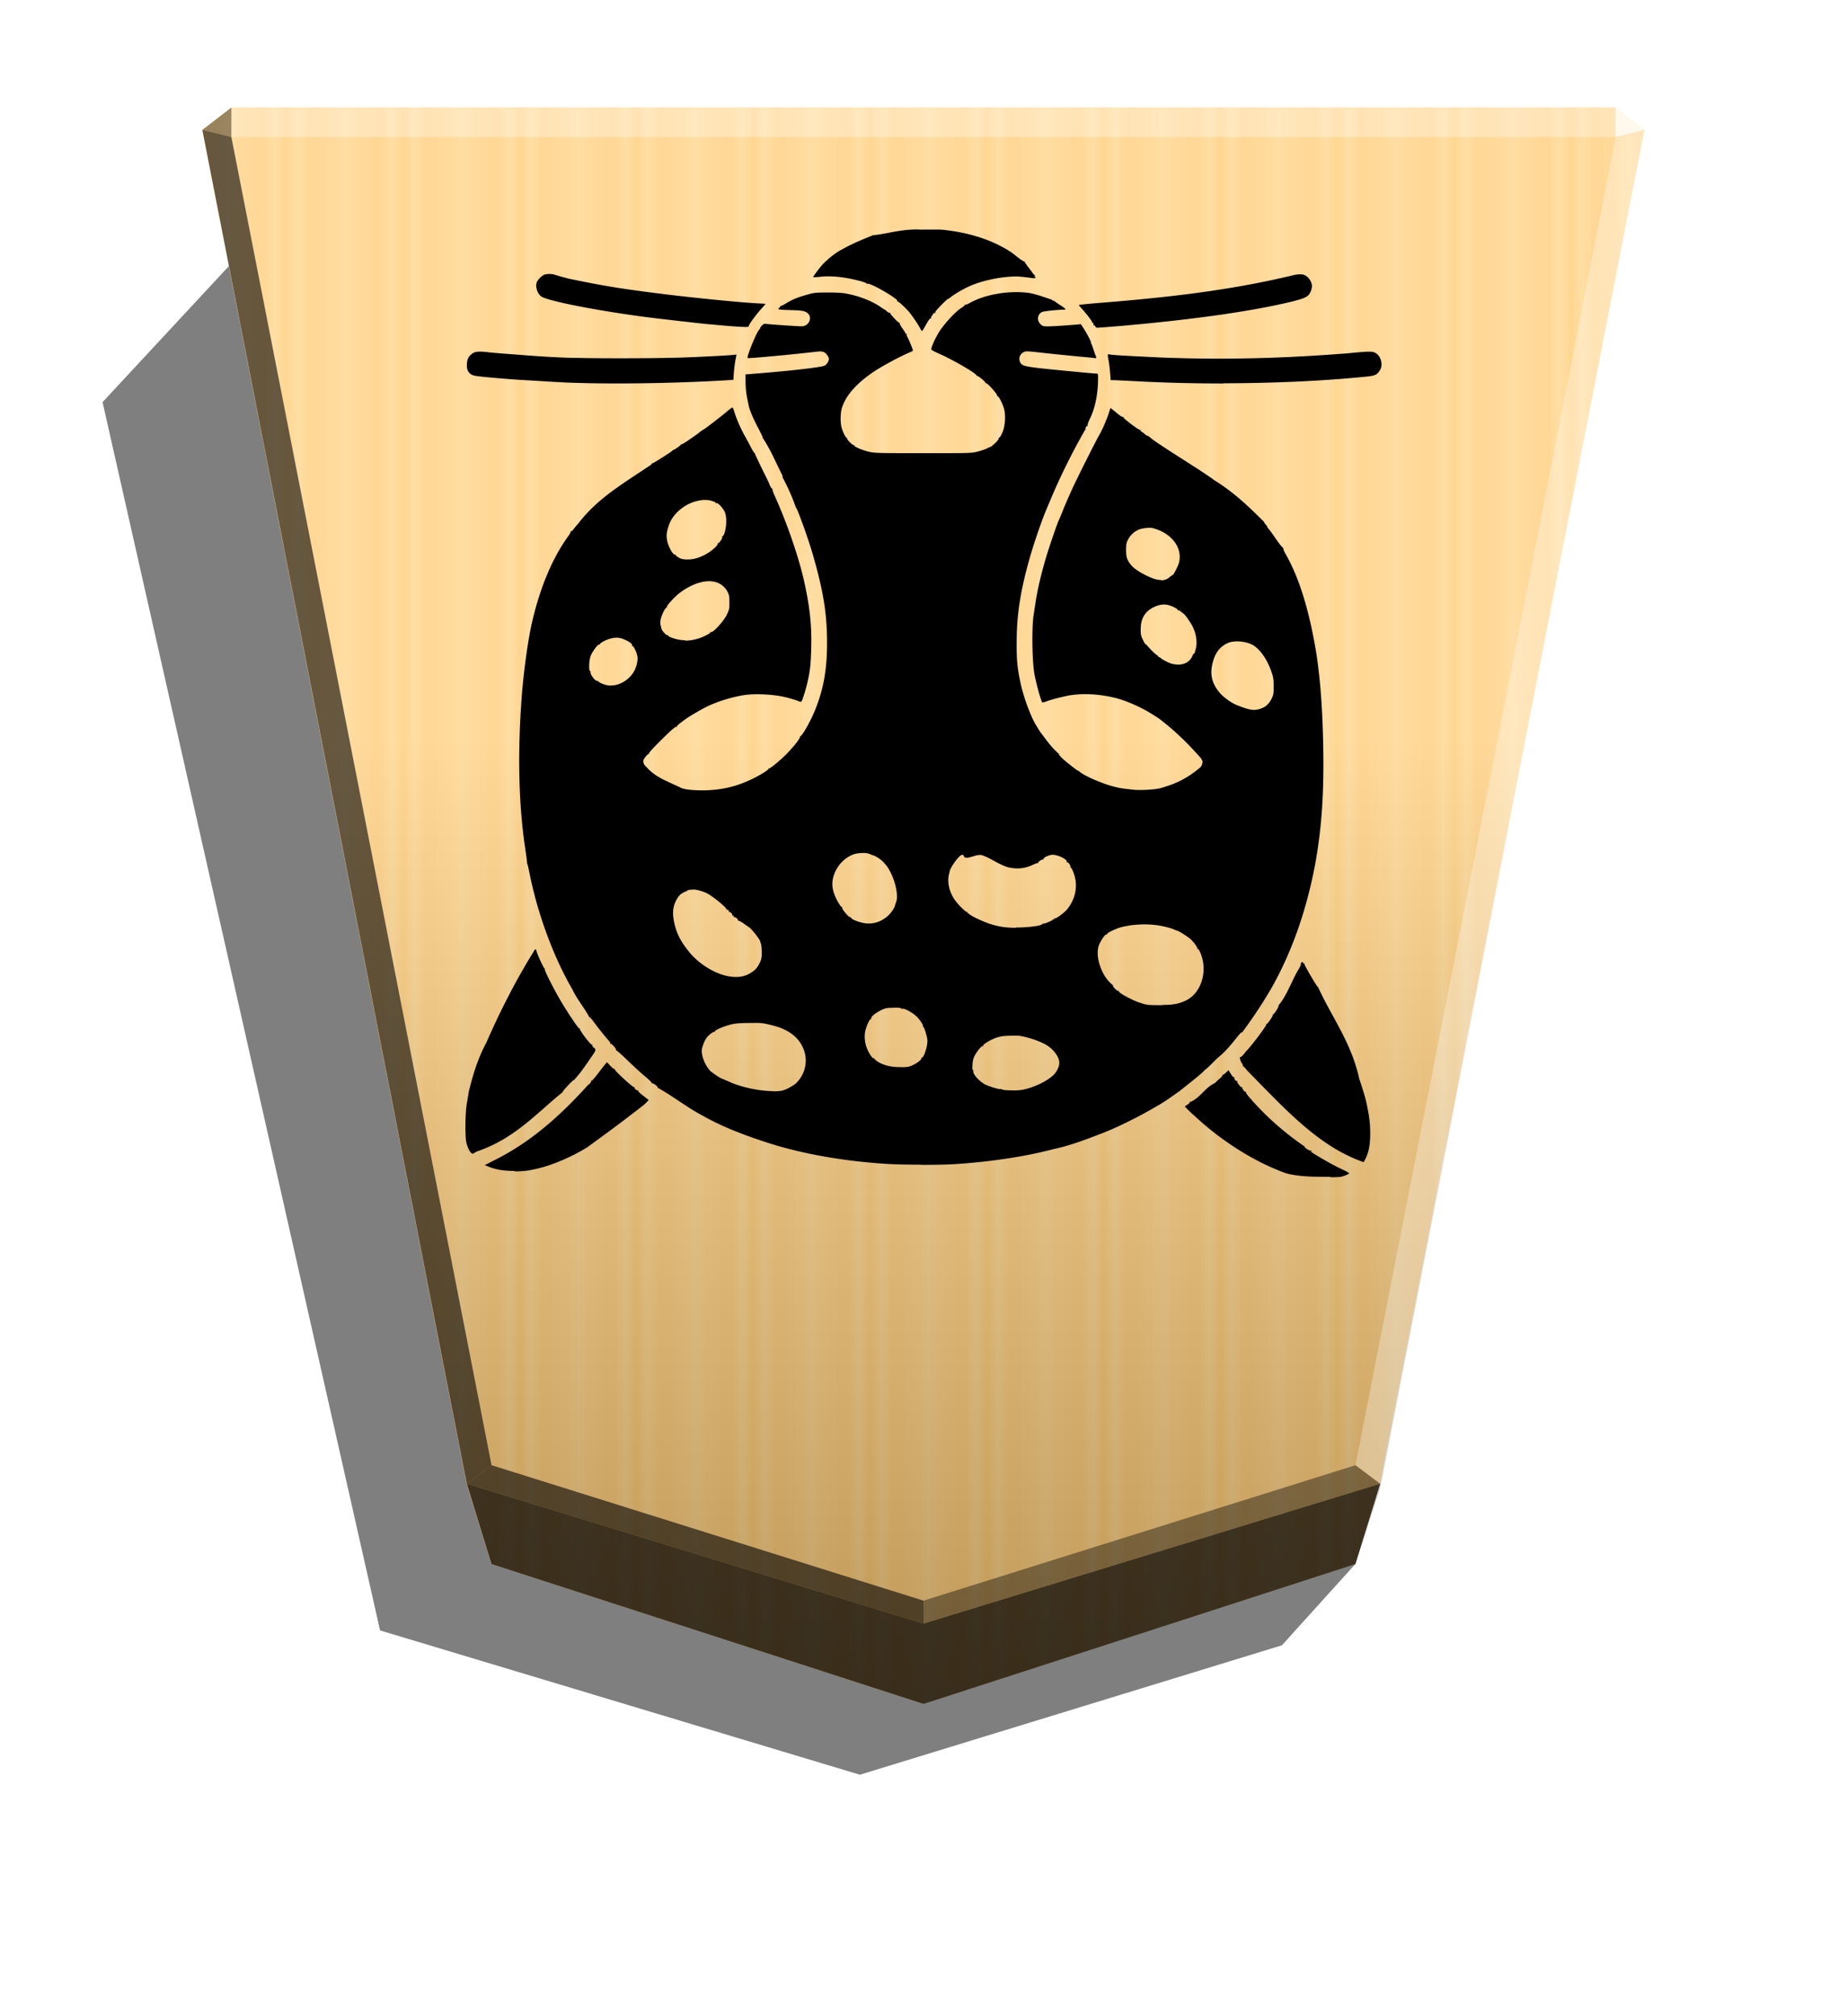 <svg xmlns="http://www.w3.org/2000/svg" width="498.898" height="544.252" viewBox="0 0 1320 1440">
    <defs>
        <linearGradient id="1_LEOPARD_svg__a" x1="-1430.769" x2="-1409.955" y1="-77.47" y2="-77.47" gradientUnits="userSpaceOnUse" spreadMethod="reflect">
            <stop offset="0" stop-color="#ffd285"/>
            <stop offset=".232" stop-color="#ffcd79"/>
            <stop offset=".616" stop-color="#ffca73"/>
            <stop offset=".808" stop-color="#ffd386"/>
            <stop offset="1" stop-color="#ffc86e"/>
        </linearGradient>
        <linearGradient id="1_LEOPARD_svg__b" x1="-905.02" x2="-904.556" y1="-384.47" y2="184.159" gradientUnits="userSpaceOnUse">
            <stop offset="0"/>
            <stop offset=".603" stop-color="#fff"/>
        </linearGradient>
        <filter id="1_LEOPARD_svg__c" width="1.088" height="1.085" x="-.044" y="-.043" color-interpolation-filters="sRGB">
            <feGaussianBlur in="SourceGraphic" result="blur" stdDeviation="6"/>
            <feDiffuseLighting in="blur" lighting-color="#fff" result="diffuse" surfaceScale="4">
                <feDistantLight azimuth="235" elevation="45"/>
            </feDiffuseLighting>
            <feSpecularLighting in="blur" lighting-color="#fff" result="specular" specularExponent="25" surfaceScale="4">
                <feDistantLight azimuth="280" elevation="45"/>
            </feSpecularLighting>
            <feComposite in="diffuse" in2="SourceGraphic" k1="1.4" operator="arithmetic" result="lit"/>
            <feComposite in="lit" in2="specular" k2="1" k3="1" operator="arithmetic" result="shaded"/>
            <feComposite in="shaded" in2="SourceGraphic" operator="in"/>
        </filter>
    </defs>
    <path d="m968.624 1117.058-52.496 58.046-301.599 92.427-342.906-103.058L73.297 287.212l92.022-99.032z" opacity=".5"/>
    <path fill="url(#1_LEOPARD_svg__a)" d="m-1220.686-340.838-153.963 49.823-8.809 28.459-94.245 482.361 10.349 7.986h493.336l10.348-7.986-94.244-482.361-8.809-28.459z" transform="translate(-1787.64 533.54)scale(-2.005)"/>
    <path fill="url(#1_LEOPARD_svg__b)" d="m-905.02-384.47-153.963 49.823-8.809 26.778-94.245 484.042 10.349 7.986h493.336l10.349-7.986-94.244-482.219-8.809-28.601z" opacity=".25" style="mix-blend-mode:overlay" transform="translate(-1154.688 446.054)scale(-2.005)"/>
    <path d="m165.355 97.854.043-21.064-20.75 16.013zm821.025 961.863-17.664-13.248L660 1143.218v16.402z" opacity=".4"/>
    <path d="m333.62 1059.717 17.664-13.248L660 1143.218v16.402z" opacity=".6"/>
    <path d="m333.62 1059.717 17.664-13.248L165.355 97.854l-20.707-5.052z" opacity=".6"/>
    <g fill="#fff">
        <path d="m986.38 1059.717-17.664-13.248 185.93-948.615 20.707-5.052z" opacity=".3"/>
        <path d="m1154.646 97.854-.043-21.064 20.75 16.013z" opacity=".8"/>
        <path d="M1154.646 97.854H165.355l.043-21.064h989.205z" opacity=".3"/>
    </g>
    <path d="m351.283 1117.065-17.663-57.348L660 1159.62l326.38-99.903-17.663 57.348L660 1216.968z" opacity=".7"/>
    <path d="M950.831 840.792c6.797.011 7.71-.22 10.165-1.117 1.83-.66 3.244-1.448 3.142-1.6-.182-.585-1.422-1.22-6.695-3.74-6.39-3.042-20.876-11.435-20.876-12.133 0-.138.254-.093.584.111.381.234.457.14.22-.235-.204-.356-.584-.483-.838-.33-.686.432-4.669-2.439-4.364-3.043.188-.33.076-.407-.28-.171-13.416-9.21-26.139-20.265-36.982-32.505-4.16-4.658-4.77-5.682-4.363-6.185.202-.22.108-.25-.238-.064-.71.406-2.938-2.438-2.337-3.043.204-.234.11-.28-.202-.086-.762.431-4.062-3.653-3.549-4.367.22-.355.14-.431-.204-.25-.686.433-2.337-1.752-1.829-2.437.173-.28.062-.356-.236-.173-.305.187-1.32-.813-2.235-2.337l-1.727-2.738-1.93 1.829c-1.017.99-2.134 1.6-2.337 1.524-.243-.22-.28-.125-.098.204.191.355-.508 1.295-1.626 2.21-1.118.863-2.736 2.438-3.757 3.434-7.731 3.692-10.203 10.533-17.86 13.609-.355-.236-.482-.157-.253.172.188.33-.483 1.118-1.524 1.6-.99.66-1.829 1.22-1.829 1.296 0 .25 6.39 6.49 6.695 6.49 18.062 17.129 42.63 33.142 65.86 41.332 7.166 1.826 14.75 2.307 22.367 2.397 3.856.043 6.797.076 9.027.08zM367.76 836.62c6.998-.001 11.372-.66 18.928-2.652 9.739-2.514 23.15-8.42 32.856-14.465 15.783-11.395 26.953-19.722 40.057-29.969.254 0 3.96-3.652 3.96-3.868 0-.079-1.83-1.524-3.96-3.13-2.337-1.752-3.757-3.26-3.551-3.563.204-.33.126-.432-.172-.25-.685.432-2.842-1.448-2.336-2.057.219-.235.124-.28-.189-.096-.762.432-14.425-12.072-13.978-12.804.189-.33.111-.431-.171-.25-.28.173-1.626-.812-2.946-2.209l-2.439-2.652-1.422 1.6c-.788.915-3.142 3.955-5.276 6.795-2.133 2.738-4.061 4.963-4.257 4.77-.254-.173-.432-.1-.355.134.196.61-1.423 2.827-1.83 2.515-.189-.135-.23-.103-.088.086-20.53 22.67-41.049 40.938-67.085 54.016l-7.099 3.563 2.134.864c4.965 2.108 10.802 3.261 17.772 3.261.483.005.965.006 1.422.006zm290.867-4.669c9.332.001 18.654-.172 24.03-.533 25.045-1.6 50.568-5.479 70.115-10.673 12.2-2.54 24.93-7.49 35.822-11.725 8.926-3.434 23.747-10.71 32.887-15.969 2.84-1.6 5.682-3.261 6.289-3.563 5.484-3.233 10.365-6.768 15.423-10.379 11.026-8.725 15.156-12.12 16.675-13.703.99-.99 1.93-1.93 2.133-1.93.173 0 3.658-3.348 7.81-7.509 6.693-5.547 9.857-9.743 15.055-16.126 1.22-1.6 2.54-2.827 2.84-2.652.304.188.431.13.254-.137 8.235-11.211 14.233-20.27 20.285-30.605 16.056-28.085 26.026-59.068 31.678-89.303 4.77-26.01 6.493-52.385 5.682-87.561-.61-25.659-2.133-44.917-4.77-62.389-3.999-24.466-10.377-51.175-22.088-71.586-1.016-1.829-1.727-3.563-1.524-3.825.188-.33.156-.432-.08-.22-4.129-4.161-6.994-9.823-11.153-14.646-.38-.38-.508-.94-.33-1.219-.804-.34-2.129-2.403-2.553-3.263.22-.205.112-.305-.233-.205-11.007-10.916-20.397-19.918-33.693-28.416-.839-.534-1.83-1.092-2.134-1.448-.864-.737-12.984-8.819-13.228-8.819-9.348-6.12-19.934-12.607-29.665-19.327-.28-.218-1.22-.99-2.134-1.752-.914-.737-1.828-1.296-2.133-1.296-.28 0-1.118-.584-1.829-1.219-.711-.686-1.727-1.448-2.235-1.6-.508-.188-.711-.61-.508-.94.234-.381.156-.483-.204-.25-.762.483-12.71-8.521-12.273-9.227.188-.305.077-.381-.237-.188-.304.188-1.32-.33-2.336-1.092-.94-.762-2.84-2.286-4.16-3.348l-2.44-1.955-1.422 4.26c-1.727 5.064-4.567 11.602-6.695 15.232-2.54 4.26-17.143 33.474-19.863 39.67-2.158 4.812-4.472 10.043-6.291 14.612-1.016 2.609-2.236 5.5-2.634 6.297-1.22 2.608-5.886 16.088-8.319 23.942-4.061 13.137-7.1 25.94-8.62 36.548-.33 2.286-.839 5.573-1.118 7.308-1.321 8.113-1.118 31.192.38 40.978.864 5.718 4.466 19.249 5.784 21.476.102.172 1.727-.235 3.551-.94 4.669-1.6 12.74-3.609 17.671-4.348 12.72-1.753 28.93.355 40.636 5.283 8.525 3.425 14.689 6.92 21.834 11.73 11.169 8.516 20.775 17.907 29.996 28.466 0 .234.172.61.38.864.966.94.33 3.825-1.117 5.354-11.168 9.33-19.11 12.06-28.291 14.786-3.96 1.092-14.71 1.752-20.056 1.092-8.723-.94-9.23-1.092-13.805-2.26-8.115-2.058-21.008-7.71-24.041-10.504-.584-.533-1.016-.863-1.016-.66 0 .432-8.014-5.791-11.32-8.819-1.525-1.448-2.635-2.738-2.44-3.043.196-.33.118-.432-.148-.25-6.344-5.777-9.126-10.376-12.922-15.139-.863-1.295-2.133-3.261-2.735-4.348-4.16-6.297-9.739-21.438-11.918-32.137-2.134-10.335-2.634-15.946-2.54-28.675.058-19.454 2.735-36.505 9.535-60.303 3.244-11.27 8.722-27.076 12.253-35.219.381-.863 1.32-3.261 2.235-5.283 7.003-16.937 16.924-36.6 24.937-50.378.22.218.33.154.252-.128-.28-.94.66-2.827 1.219-2.515.33.203.432.109.204-.235.241-2.457 1.713-4.76 2.641-7.081 2.84-6.297 4.669-15.58 4.872-24.56.126-4.63.034-5.572-.635-5.572-2.134 0-30.614-2.739-40.525-3.826-12.446-1.448-13.723-1.956-14.8-5.138-.813-2.515.355-5.139 2.84-6.368 1.727-.863 2.438-.762 13.987.533 6.696.737 17.57 1.83 24.173 2.464 6.594.61 12.294 1.092 12.64 1.296.914.33 1.32-.61.71-1.6-.279-.534-1.015-2.61-1.625-4.56-.635-2.057-1.422-4-1.625-4.348-.28-.356-.381-.66-.188-.66.457 0-2.54-5.866-5.073-9.843l-2.133-3.262-3.452.305c-8.522.737-19.9 1.448-21.93 1.22-1.83-.105-2.54-.483-3.757-1.83-2.438-2.737-1.829-6.66 1.22-8.315 1.32-.686 10.314-1.6 15.691-1.753 1.22-.016 1.423-.142.864-.762-.356-.432-1.829-1.524-3.343-2.464-1.524-.94-3.243-2.082-3.96-2.738-.787-.686-1.117-.762-.863-.305.355.686.305.686-.305 0-.381-.431-.914-.863-1.22-.94-.279-.07-3.243-1.092-6.695-2.26-3.342-1.092-7.709-2.286-9.636-2.515-14.273-1.828-31.183 1.093-42.229 7.308-1.524.864-2.84 1.295-3.038 1.092-.17-.172-.305-.045-.305.28 0 .33-1.219 1.295-2.735 2.26-4.265 2.609-13.066 12.378-16.383 18.212-2.743 4.778-4.872 9.743-4.872 11.173 0 .407 2.54 1.83 5.682 3.13 9.738 4.26 26.689 14.092 26.689 15.56 0 .33.156.406.33.235.432-.432 6.29 4.348 6.086 4.994-.079.279.032.38.254.235.864-.534 8.722 8.316 8.115 9.123-.188.33-.11.432.188.235.686-.432 3.452 4.78 4.567 8.517 1.524 5.065.914 13.18-1.22 17.78-1.219 2.608-1.93 3.607-2.438 3.261-.241-.22-.241-.08-.022.33.28.483-.533 1.6-2.54 3.564-1.625 1.524-3.142 2.738-3.342 2.738-.198-.063-1.321.432-2.54 1.092s-4.265 1.6-6.797 2.286c-4.567 1.093-5.073 1.093-38.78 1.093-31.294 0-34.55-.08-38.374-.94-4.872-1.092-11.351-3.826-10.863-4.636.172-.305.08-.38-.234-.187-.304.187-1.625-.737-2.946-2.058-1.32-1.295-2.235-2.608-2.032-2.956.188-.305.11-.407-.173-.235-.635.407-3.142-4.778-3.855-8.011-.788-3.564-.635-9.634.305-12.903 2.634-9.025 10.314-17.844 23.18-26.476 6.085-4.044 19.68-11.318 25.968-13.838.914-.38 1.727-.863 1.727-1.092 0-.762-3.142-8.316-3.96-9.644-.457-.686-.66-1.524-.431-1.956.235-.407.156-.483-.22-.25-.33.204-.584.145-.584-.121 0-.28-1.016-2.058-2.337-3.826-1.32-1.828-2.133-3.563-1.93-3.782.203-.204.126-.304-.156-.204-.737.236-7.1-6.586-6.696-7.092.204-.235.125-.28-.204-.096-.33.189-1.219-.25-2.032-.94-.762-.736-1.524-1.295-1.625-1.295-.128 0-1.321-.762-2.743-1.753-5.886-4.13-14.984-7.808-23.89-9.532-3.45-.686-7.2-.94-14.099-.94-8.521.017-9.84.142-14.353 1.448-7.201 2.057-10.315 3.261-15.052 6.075-2.337 1.448-4.364 2.464-4.567 2.083-.199-.187-.216-.06-.028.28.187.33-.014.736-.432.863-.432.172-.787.61-.787.94 0 .533 1.93.686 8.013.864 8.926.172 11.108.61 13.107 2.463 3.342 3.13.457 9.124-4.466 9.124-3.243 0-25.582-1.524-26.374-1.829-.61-.22-3.25 2.083-3.25 2.957 0 .203-.306.686-.661 1.092-2.134 2.108-9.332 19.911-8.319 20.46.711.406 32.785-2.609 50.05-4.63 1.727-.204 3.342-.08 4.264.33 1.626.685 3.658 3.347 3.658 4.996 0 1.6-1.524 4-3.142 4.777-2.235 1.093-23.553 3.61-48.447 5.573l-8.014.66.092 6.01c.047 3.782.508 8.011 1.22 11.22.584 2.827 1.117 5.572 1.219 6.01 1.59 5.301 4.206 10.404 6.446 14.787 2.032 3.825 3.551 7.094 3.343 7.094-.219 0-.141.188.156.407 5.355 8.063 8.848 16.499 13.569 25.887.431.864.635 1.753.482 1.956-.156.25-.078.483.189.483 3.514 6.639 6.52 13.265 9.035 20.378.078.432.304.94.482 1.092 1.016.864 8.926 22.807 11.938 33.414 7.506 26.007 10.142 42.231 10.142 62.903.025 19.225-2.54 33.392-8.824 48.723-3.352 8.113-9.535 18.768-10.396 17.973-.236-.203-.28-.141-.114.172.508.864-2.939 5.5-8.723 11.651-4.363 4.63-12.76 11.638-13.441 11.212-.305-.188-.432-.13-.249.153.457.737-7.709 5.717-14.11 8.517-10.63 4.777-20.795 6.87-32.5 7.02-8.116.03-14.639-.762-16.597-2.108-11.999-5.573-16.322-7.02-22.784-13.063-1.829-2.286-3.746-3.13-3.55-6.079.077-1.092 3.144-4.993 3.85-4.777.28.078.355-.11.172-.407-.185-.304 2.947-3.782 6.904-7.709 8.722-8.72 12.113-11.673 12.832-11.216.305.188.406.106.236-.171-.28-.432 1.016-1.6 6.696-5.718 2.735-1.956 10.721-6.586 14.851-8.62 7.912-3.826 18.725-7.092 27.51-8.317 7.607-.99 19.972-.355 27.957 1.524 3.657.864 7.709 2.058 9.027 2.609 1.32.584 2.634.94 2.84.762.61-.381 3.352-8.926 4.567-14.6 1.727-7.706 2.235-11.943 2.54-24.275.406-16.088-1.118-29.68-5.276-48.029-3.96-17.322-12.405-41.687-20.876-60.274-1.016-2.26-1.727-4.348-1.524-4.63.193-.33.15-.432-.086-.205-.33.305-2.032-2.608-2.337-4.043-3.565-7.348-6.563-13.133-10.145-21.014-.015-.355-.187-.66-.38-.66-.195 0-1.22-1.6-2.236-3.564-1.016-1.956-3.142-6.01-4.872-9.025-3.144-5.86-5.986-12.382-7.302-17.002-.457-1.524-1.016-2.827-1.32-2.827-.306 0-2.135 1.295-4.062 3.043-4.364 3.609-16.079 12.659-16.536 12.659-.185 0-1.016.61-2.032 1.295-2.438 2.058-2.337 1.83-7.81 5.718-2.84 2.057-5.48 3.564-5.886 3.564s-.61.107-.482.235c.28.28-4.669 3.782-5.37 3.782a.78.78 0 0 0-.66.432c-.247.66-13.614 9.123-14.394 9.123-.356 0-.534.126-.381.28.14.14-.201.533-.737.863-19.946 13.465-38.18 23.947-51.81 41.897-1.22 1.296-2.843 3.262-3.445 4.13-.635.94-1.422 1.524-1.727 1.296-.305-.188-.432-.11-.233.187.182.305-.584 1.83-1.727 3.348-11.31 15.603-20.094 36.5-25.958 61.794-2.735 11.768-5.885 34.64-7.2 51.416-3.143 40.992-2.338 77.702 2.234 108.844.762 5.139 1.423 9.937 1.423 10.704.032.737.167 1.448.305 1.6.156.144.838 3.043 1.524 6.513 5.776 28.901 17.213 59.949 30.533 82.682 3.22 7.018 8.367 12.899 11.943 19.558-.173.188-.077.33.236.33.305 0 1.829 1.6 3.353 3.74 3.444 4.657 7.912 10.233 10.752 13.367.635.737 1.016 1.524.838 1.829-.171.28-.093.38.204.203.711-.432 4.465 3.739 3.96 4.465-.197.356-.165.432.07.235.23-.204 3.85 2.957 8.014 7 4.155 4.044 9.84 9.23 12.588 11.542 2.735 2.21 4.872 4.367 4.872 4.669-.063.25.045.406.254.33.812-.28 4.257 2.337 3.96 2.957-.185.33-.156.431.08.219 11.886 6.627 20.614 13.938 32.616 20.21 14.543 8.18 30.456 14.099 48.083 19.74 24.478 7.607 53.235 12.575 83.524 14.432 5.48.355 14.923.533 24.265.533zm315.802-2.108c.66-.128 2.54-4.26 3.452-7.508 1.93-7.1 1.829-19.416-.305-29.601-.38-1.93-.813-4.044-.965-4.77-.483-2.652-2.54-9.739-5.174-17.407-5.642-25.838-19.467-43.777-29.263-65.126.184-.33.155-.432-.08-.22-.432.406-9.84-15.542-9.84-16.678-.015-.355-.185-.533-.381-.406-.203.125-.508-.141-.686-.584l-.01.01c-.254-.66-.432-.686-1.016-.128-.407.38-.635.863-.508 1.117.126.203-.064.915-.432 1.6-.356.661-.686 1.296-.711 1.448-5.196 8.249-8.453 18.946-14.56 26.18-.279-.172-.33-.048-.13.28.382.66-3.141 6.39-3.96 6.39-.253 0-.355.188-.218.432.355.584-3.856 6.695-4.466 6.49-.279-.079-.38.078-.204.355.381.61-9.332 13.635-13.492 18.146-.305.33-1.524 1.6-2.54 3.043-1.118 1.295-2.235 2.21-2.438 2.108-.915-.584-.158 2.738.914 4.173.635.762.99 1.753.813 2.058-.193.33-.158.432.06.235.218-.188 1.625 1.22 3.038 3.13 26.104 26.449 49.966 53.135 81.077 64.623 1.118.431 2.032.812 2.134.812h.032zm-636.45-5.987c.534-.002.915-.144.915-.33 0-.219 1.117-.762 2.438-1.295 26.872-9.308 42.396-27.45 60.28-41.785.249.156.38.078.304-.188-.223-.736 8.014-9.532 8.621-9.128.28.172.356.061.155-.25 5.616-6.372 7.91-10.22 12.634-16.958 1.727-2.438 2.438-3.868 2.134-4.26-.28-.33-.33-.761-.105-.99.22-.234.109-.28-.237-.07-.56.33-2.032-1.524-1.83-2.21.049-.147-.108-.279-.355-.279-1.016 0-8.826-10.287-8.521-11.282.078-.305-.062-.407-.33-.25-.585.356-9.028-12.255-14.06-20.968-5.58-9.639-11.168-20.957-10.751-21.681.204-.356.173-.483-.061-.25-.407.382-5.174-9.738-5.776-12.423h.01c-.458-1.752-1.118-1.6-2.236.686-13.293 21.332-25.108 45.058-33.645 64.78-5.908 10.78-9.702 23.146-12.626 35.442-.015.534-.534 3.653-1.118 6.904-1.422 7.308-1.625 25.014-.38 29.61 1.117 4.044 2.946 7.199 4.363 7.308q.121.008.236.006zm214.734-44.551c-10.043.03-23.33-2.827-32.501-7.1-2.134-.94-3.96-1.752-4.062-1.752-.812 0-7.505-4.465-8.724-5.773-4.062-4.56-6.594-11.634-5.682-15.878.635-2.738 1.93-5.773 3.246-7.607 1.524-2.058 5.072-4.669 5.682-4.26.28.188.38.094.188-.204-.457-.736 5.784-3.563 10.904-4.869l.01-.006c3.246-.864 5.885-1.118 12.751-1.22 9.738-.155 9.738-.155 17.143 1.601 12.639 3.043 20.51 9.533 23.332 19.225 2.337 7.912-.242 16.889-6.492 22.58-.762.687-3.142 2.109-5.276 3.26-3.452 1.6-4.465 1.93-8.722 2.108-.635.028-1.32.043-1.93.044zm171.222-.534c-3.655.015-7.302-.234-7.81-.66-.381-.33-.839-.432-.991-.28-.457.483-8.014-1.752-10.762-3.131-4.669-2.337-9.535-7.912-8.722-9.942.187-.533.095-.71-.28-.432-.432.28-.508-.762-.355-3.738.181-3.043.584-4.77 1.625-6.696 1.727-3.261 4.971-7.198 5.784-6.695.33.202.406.095.188-.25-.508-.813 4.871-4.173 9.331-5.773l.016.006c2.947-.99 4.872-1.296 9.637-1.448 3.343-.073 6.594-.029 7.303.098 7.302 1.296 15.37 4.174 19.842 7.1 4.872 3.258 8.42 8.42 8.319 12.334-.037 2.108-1.22 4.963-3.038 7.307-3.856 4.87-15.621 10.65-24.224 11.908-1.422.203-3.655.33-5.784.33zm-80.136-16.677c-7.195.36-15.378-1.817-19.066-6.045.204-.33.112-.432-.216-.22-.737.432-2.84-2.336-4.466-5.986-1.828-3.957-2.438-8.62-1.828-12.64.584-3.652 3.451-9.94 4.264-9.433.33.189.381.08.156-.305-.584-.94 2.95-4.043 6.899-5.882 3.038-1.524 4.061-1.753 8.722-1.829 3.549-.126 5.377 0 5.682.406.204.33.559.483.813.33 1.32-.761 8.42 3.26 11.107 6.292 2.032 2.337 4.062 5.479 3.757 5.987-.171.28-.093.533.173.533.558 0 2.54 5.987 2.946 9.13.584 3.868-2.736 14.16-4.16 12.88-.232-.22-.255-.109-.058.249.737 1.295-5.478 5.476-9.23 6.292-1.117.234-3.246.355-5.58.355zM525.98 697.76c-2.939.031-6.086-.482-9.535-1.524-8.522-2.651-17.864-8.925-23.462-15.8-6.899-8.421-9.535-13.846-11.28-22.198-1.22-6.152-.838-10.561 1.422-14.93 2.032-4.044 3.96-5.718 8.319-7.02l-.042-.016c-1.728-.66 3.855-.94 4.567-.94 2.032.051 6.492 1.295 9.128 2.608 4.265 2.083 14.679 10.681 14.14 11.623-.183.33-.152.432.083.22.585-.534 1.93.66 1.524 1.295-.188.305-.11.407.188.219.66-.407 2.939 1.956 2.337 2.464-.22.22-.047.33.38.22.433-.095.737.123.661.482-.062.356.05.61.254.584.762-.219 2.736 1.22 2.736 2.058 0 .431.203.685.457.533.246-.15 1.626.61 3.144 1.6 1.423 1.092 3.658 2.609 4.77 3.348 1.728 1.22 7.608 8.926 7.506 9.743-.016.141.22.864.508 1.6.305.737.584 3.435.584 5.987.032 4.044-.142 5.075-1.32 7.608-1.93 3.868-3.249 5.367-6.797 7.508-3.038 1.829-6.391 2.738-10.204 2.738zm304.433 20.138c-.559.004-1.118.002-1.727 0-8.522-.032-9.027-.091-14.1-1.753-5.072-1.6-14.882-6.904-14.882-7.912 0-.28-.305-.533-.66-.533-.94 0-4.16-3.348-3.658-3.869.235-.234.141-.33-.187-.234-4.032-3.646-6.812-7.037-9.387-14.81-1.524-4.87-1.728-10.044-.508-13.55 1.016-2.826 4.264-7.807 5.275-7.807.381 0 .711-.204.711-.432 0-.864 5.987-3.61 9.942-4.778 2.133-.584 6.086-1.295 8.824-1.6l-.01.036c5.783-.61 10.67-.584 16.129.044 3.856.431 10.711 2.082 13.106 3.261.711.33 1.626.66 2.032.737 1.22.234 7.608 4.348 9.332 5.86 2.54 2.285 5.377 6.296 5.073 6.903-.188.305-.11.406.172.235.305-.172.94.584 1.422 1.6 6.391 13.155 1.626 29.902-9.84 35.301-5.072 2.337-8.724 3.13-17.081 3.13zM620.847 659.59a22 22 0 0 1-1.524-.057c-3.756-.28-10.457-2.609-10.924-3.826-.158-.406-.56-.685-.915-.685-1.117 0-6.187-6.081-5.682-7.023.186-.33.157-.432-.079-.22-.533.484-3.248-3.781-4.77-7.403-2.133-5.139-2.54-8.822-1.625-13.096 1.625-7.021 6.289-13.064 12.496-16.14l.01-.013c2.634-1.295 4.16-1.6 7.201-1.829 3.856-.188 4.77-.063 7.201.94.711.305 1.626.61 1.93.686 1.22.25 5.276 2.827 6.594 4.26 2.947 3.043 4.161 4.63 6.086 8.72 3.549 7.238 5.174 16.492 3.549 20.46-.33.863-.686 1.955-.813 2.514-.33 1.752-3.244 5.865-5.58 7.719-4.062 3.347-8.522 5.065-13.36 4.996zm105.222 3.043c-7.2.024-12.14-.737-18.775-2.827-4.466-1.448-13.087-5.5-14.415-6.805-.406-.406-.965-.736-1.22-.736-.279 0-.355-.28-.142-.61.234-.38.14-.432-.236-.22-.762.483-6.998-5.717-9.332-9.329-3.658-5.499-5.073-12.304-3.757-17.584.381-1.524.711-2.957.711-3.043.016-.143.66-1.296 1.423-2.738 1.727-2.957 7.404-11.016 8.521-7.313v.01c1.118 3.477 8.824-1.752 12.73-.686 1.626.432 4.466 1.753 6.493 2.827 6.695 3.782 10.955 5.718 13.787 6.152 5.682 1.092 11.087.432 16.24-2.057 1.525-.737 3.145-1.296 3.55-1.296.38.033.558-.078.38-.235-.457-.432 2.939-2.738 3.549-2.286.304.171.38.061.172-.28-.457-.736 3.038-2.608 5.784-3.042 3.548-.584 11.856 3.348 10.782 5.138-.188.28-.077.356.236.174.737-.482 2.947 2.609 2.439 3.478-.214.355-.18.482.055.279.234-.22.889.61 1.422 1.829 4.265 9.33 2.946 19.517-3.655 27.836-1.93 2.464-8.319 7.24-9.129 6.66-.38-.25-.457-.153-.172.33.305.534.186.61-.483.356-.482-.19-.762-.134-.61.118.356.584-6.39 3.348-6.997 2.957-.28-.172-.483-.078-.483.189 0 1.092-7.607 2.286-15.661 2.514-1.118.035-2.236.055-3.249.057zm170.645-155.59c-2.939.06-6.492-.94-12.304-3.261-4.264-1.6-10.226-5.86-12.923-9.23-5.276-6.368-6.797-12.513-5.072-20.199 1.625-7.404 4.97-12.181 10.65-14.904l-.01-.003c4.363-2.083 12.133-1.753 17.538.863 5.276 2.464 10.935 10.308 13.917 19.093 1.524 4.349 1.727 5.718 1.727 10.704.031 5.138-.11 6.01-1.32 8.62-1.83 3.783-4.062 6.01-7.71 7.308a14 14 0 0 1-4.465.94zm-459.891-17.376a13.7 13.7 0 0 1-3.142-.33c-3.145-.737-5.479-1.829-6.492-3.043-.381-.432-.534-.534-.33-.128.249.534-.033.432-.966-.156-1.727-1.092-4.155-4.846-3.85-5.791.14-.407-.015-.762-.356-.94-1.016-.356-.762-7.503.406-10.69 1.118-3.044 5.276-8.72 6.086-8.218.28.173.508.079.508-.218 0-.863 4.364-3.258 7.402-4l.013-.003c3.85-1.092 6.492-.94 9.941.533 3.96 1.6 6.39 3.564 5.682 4.63-.172.28-.045.356.254.138.737-.432 3.038 4.348 3.551 7.404.407 2.514-.406 6.66-1.93 9.733-3.249 6.513-10.305 10.937-16.787 10.996zm397.218-16.98c-2.438-1.22-4.465-2.464-4.465-2.608 0-.22-.483-.534-1.118-.712-.71-.187-.965-.533-.71-.94-2.338-.99-6.595-5.86-8.32-7.807.25-.407.172-.483-.22-.25-.406.25-1.219-.864-2.336-3.259-1.524-3.13-1.727-4.044-1.626-8.011.041-7.092 2.84-12.05 8.621-15.09l-.012-.004c3.757-1.956 6.998-2.609 10.345-2.058 2.84.534 7.913 3.043 7.506 3.782-.172.305-.065.381.254.173.33-.188 1.016.063 1.626.61.559.533 1.422 1.218 1.93 1.523 1.118.686 3.658 3.998 5.987 7.912 3.249 5.5 4.465 12.606 3.048 17.585-.33 1.092-.635 2.26-.635 2.514-.032.235-.356.61-.737.864-.38.235-.685.61-.66.762-3.082 8.384-12.566 8.082-18.478 5.014m-344.278-15.42a26 26 0 0 1-3.444-.22c-3.96-.533-9.233-2.463-8.722-3.129.156-.236-.046-.33-.483-.157-.736.279-4.061-3.26-4.363-4.63a99 99 0 0 0-.635-2.61c-.381-1.523-.305-2.738.249-4.846.914-3.563 3.353-8.01 3.96-7.607.28.187.355.078.172-.235-.508-.762 4.77-6.805 8.723-9.942 4.465-3.563 10.043-6.512 14.922-7.808l.022-.012c9.027-2.514 16.363-.013 19.901 6.805 1.016 2.057 1.22 3.132 1.22 7.308.011 4.777-.089 5.138-1.931 9.024-2.235 4.56-9.738 12.738-11.118 12.195-.457-.173-.66-.094-.508.156.381.61-4.871 3.348-8.62 4.488-3.343.99-6.391 1.524-9.434 1.524zm340.209-42.991c-1.728.012-3.655-.381-5.784-1.092-6.695-2.515-13.523-6.66-15.855-9.64-2.938-3.609-3.548-5.717-3.548-10.812.016-4.044.205-5.065 1.422-7.404 1.626-3.13 4.364-5.718 7.71-7.095l-.01-.003c2.336-.99 7.607-1.6 9.738-1.092 13.33 3.348 21.486 13.787 19.05 24.32-.635 2.739-4.062 9.33-4.77 9.33-.219 0-1.22.686-2.236 1.6-1.524 1.296-3.451 2.058-5.682 2.058zM491.118 399.6a20.6 20.6 0 0 1-3.96-.432c-1.22-.25-4.156-2.083-4.156-2.608 0-.22-.304-.407-.685-.407-1.524 0-4.77-5.865-5.58-10.35-.661-3.348-.305-6.152 1.422-11.044 2.735-7.808 11.087-14.872 19.982-16.942l.01-.01c5.174-1.22 8.925-.94 12.791.762.28.126.458.406.381.61-.063.203.185.249.585.104 1.219-.432 5.173 3.998 6.289 6.878 1.32 3.826.99 11.212-.762 15.431-.33.762-.813 1.448-1.118 1.448-.254 0-.356.218-.173.533.432.737-2.337 4.778-3.038 4.349-.304-.188-.38-.077-.172.28.483.761-3.038 4.259-6.594 6.512-5.174 3.258-10.355 4.993-15.204 4.846zM874.33 273.748c35.189-.051 70.429-1.6 100.82-4.63 7.607-.738 8.722-1.22 10.924-4.489 2.54-3.782 1.016-10.147-2.947-12.487l.01-.01c-2.133-1.295-4.465-1.295-19.649.173-44.26 3.521-87.123 4.85-133.381 3.043-23.564-1.092-34.672-1.752-36.407-2.083-.914-.25-1.829-.25-1.93-.025-.141.22.077 2.083.508 4.349.432 2.083.914 6.152 1.117 8.925l.356 4.994 2.134.01c1.219.015 8.521.356 16.24.762 20.016 1.092 41.114 1.6 62.223 1.6zm-355.803-2.105 5.58-.356.356-5.062c.204-2.738.712-6.805 1.118-8.926.432-2.082.762-3.997.762-3.997 0-.047-.762 0-1.727.123-2.634.356-18.644 1.22-33.952 1.829-17.427.686-56.694.863-79.355.355-17.264-.279-31.962-1.6-47.34-2.738-6.188-.482-12.63-.99-14.354-1.219l-.032.01c-6.39-.863-9.84-.66-11.748.66-2.842 1.956-3.85 3.783-4.155 7.405-.087 2.514-.044 3.825 1.117 5.79 2.032 3.044 5.48 2.957 8.319 3.349 6.086.762 27.702 2.514 31.882 2.608v.012l24.132 1.448-.013-.086c4.062.406 10.904.584 22.855.863 31.355.525 66.557-.304 96.555-2.068m140.378-35.227c.199 0 .99-1.092 1.727-2.464 3.038-5.354 3.856-6.66 4.466-6.512.355.077.482-.062.33-.33-.157-.28.201-1.092.838-1.956 1.422-1.956 2.337-2.827 1.727-1.829-.28.534-.219.61.188.356.33-.204.482-.61.304-.864-.304-.482 8.319-9.33 9.13-9.33.222 0 1.117-.609 1.93-1.295 2.032-1.752 8.521-5.572 12.74-7.503 8.217-3.782 19.985-6.512 30.27-7.094 4.363-.28 6.593-.126 14.962.99 1.321.189 2.337.08 2.54-.235.173-.304.05-.584-.279-.584-.33 0-.483-.355-.305-.863.178-.432.114-.686-.12-.585-.236.147-.94-.61-1.524-1.6-1.785-2.618-4.092-5.089-5.484-7.62.187-.305.08-.38-.233-.187-3.304-1.596-6.326-4.586-9.236-6.589-12.964-8.72-30.067-14.28-49.593-16.263l.022.01c-1.118-.117-7.81-.144-14.882-.06-13.8-.716-22.98 2.846-34.755 4.069-.304-.173-.355-.105-.14.13-7.897 3.11-16.784 6.828-24.686 11.613-2.84 1.829-6.492 4.63-9.941 8.011-2.134 2.058-8.014 9.744-7.71 10.148.126.124 2.44 0 5.175-.305 7.912-.864 17.742.204 28.27 3.043 2.84.736 4.971 1.6 4.77 1.828-.157.236.094.305.56.121 2.031-.762 22.275 10.93 21.384 12.383-.173.28-.094.432.172.355.584-.188 4.364 3.262 7.506 6.66 2.54 2.827 7.2 9.635 8.925 13.097.33.66.762 1.092.94 1.092zm126.811-2.514c2.235-.016 6.594-.407 15.166-1.093 52.058-4.559 93.476-10.452 121.89-17.282 7.1-1.752 10.227-2.827 12.101-4.488 1.423-1.295 2.736-4.488 2.736-6.66 0-3.261-2.634-7.02-5.784-8.112-1.524-.585-5.478-.356-8.115.431-46.012 11.068-92.017 15.987-137.945 19.652-8.116.66-14.75 1.296-14.75 1.524 0 .172.965 1.296 2.134 2.609 3.243 3.564 7.404 8.926 7.404 9.743 0 .356.201.534.431.407.432-.28.66.61.458 1.6-.063.28.077.33.304.111.235-.235.686.11 1.016.737.381.686.56 1.092 2.84.99zm-253.133-.33c2.032-.012 2.54-.25 2.54-.686 0-1.093 5.58-8.72 9.535-12.934 1.32-1.524 2.438-2.738 2.438-2.827 0-.11-1.727-.28-3.756-.356-11.189-.431-48.255-4.043-73.219-7.239-25.694-3.26-37.775-5.138-62.385-10.233-2.235-.432-8.722-2.26-11.483-3.132v-.01c-2.134-.686-6.188-.584-7.706.235-1.626.863-3.851 3.129-4.77 4.846-1.525 3.043.304 8.925 3.352 10.69 5.682 3.262 38.09 9.635 72.265 14.232 8.926 1.22 38.486 4.56 45.678 5.281 16.383 1.524 24.01 2.083 27.43 2.083z" filter="url(#1_LEOPARD_svg__c)"/>
</svg>
